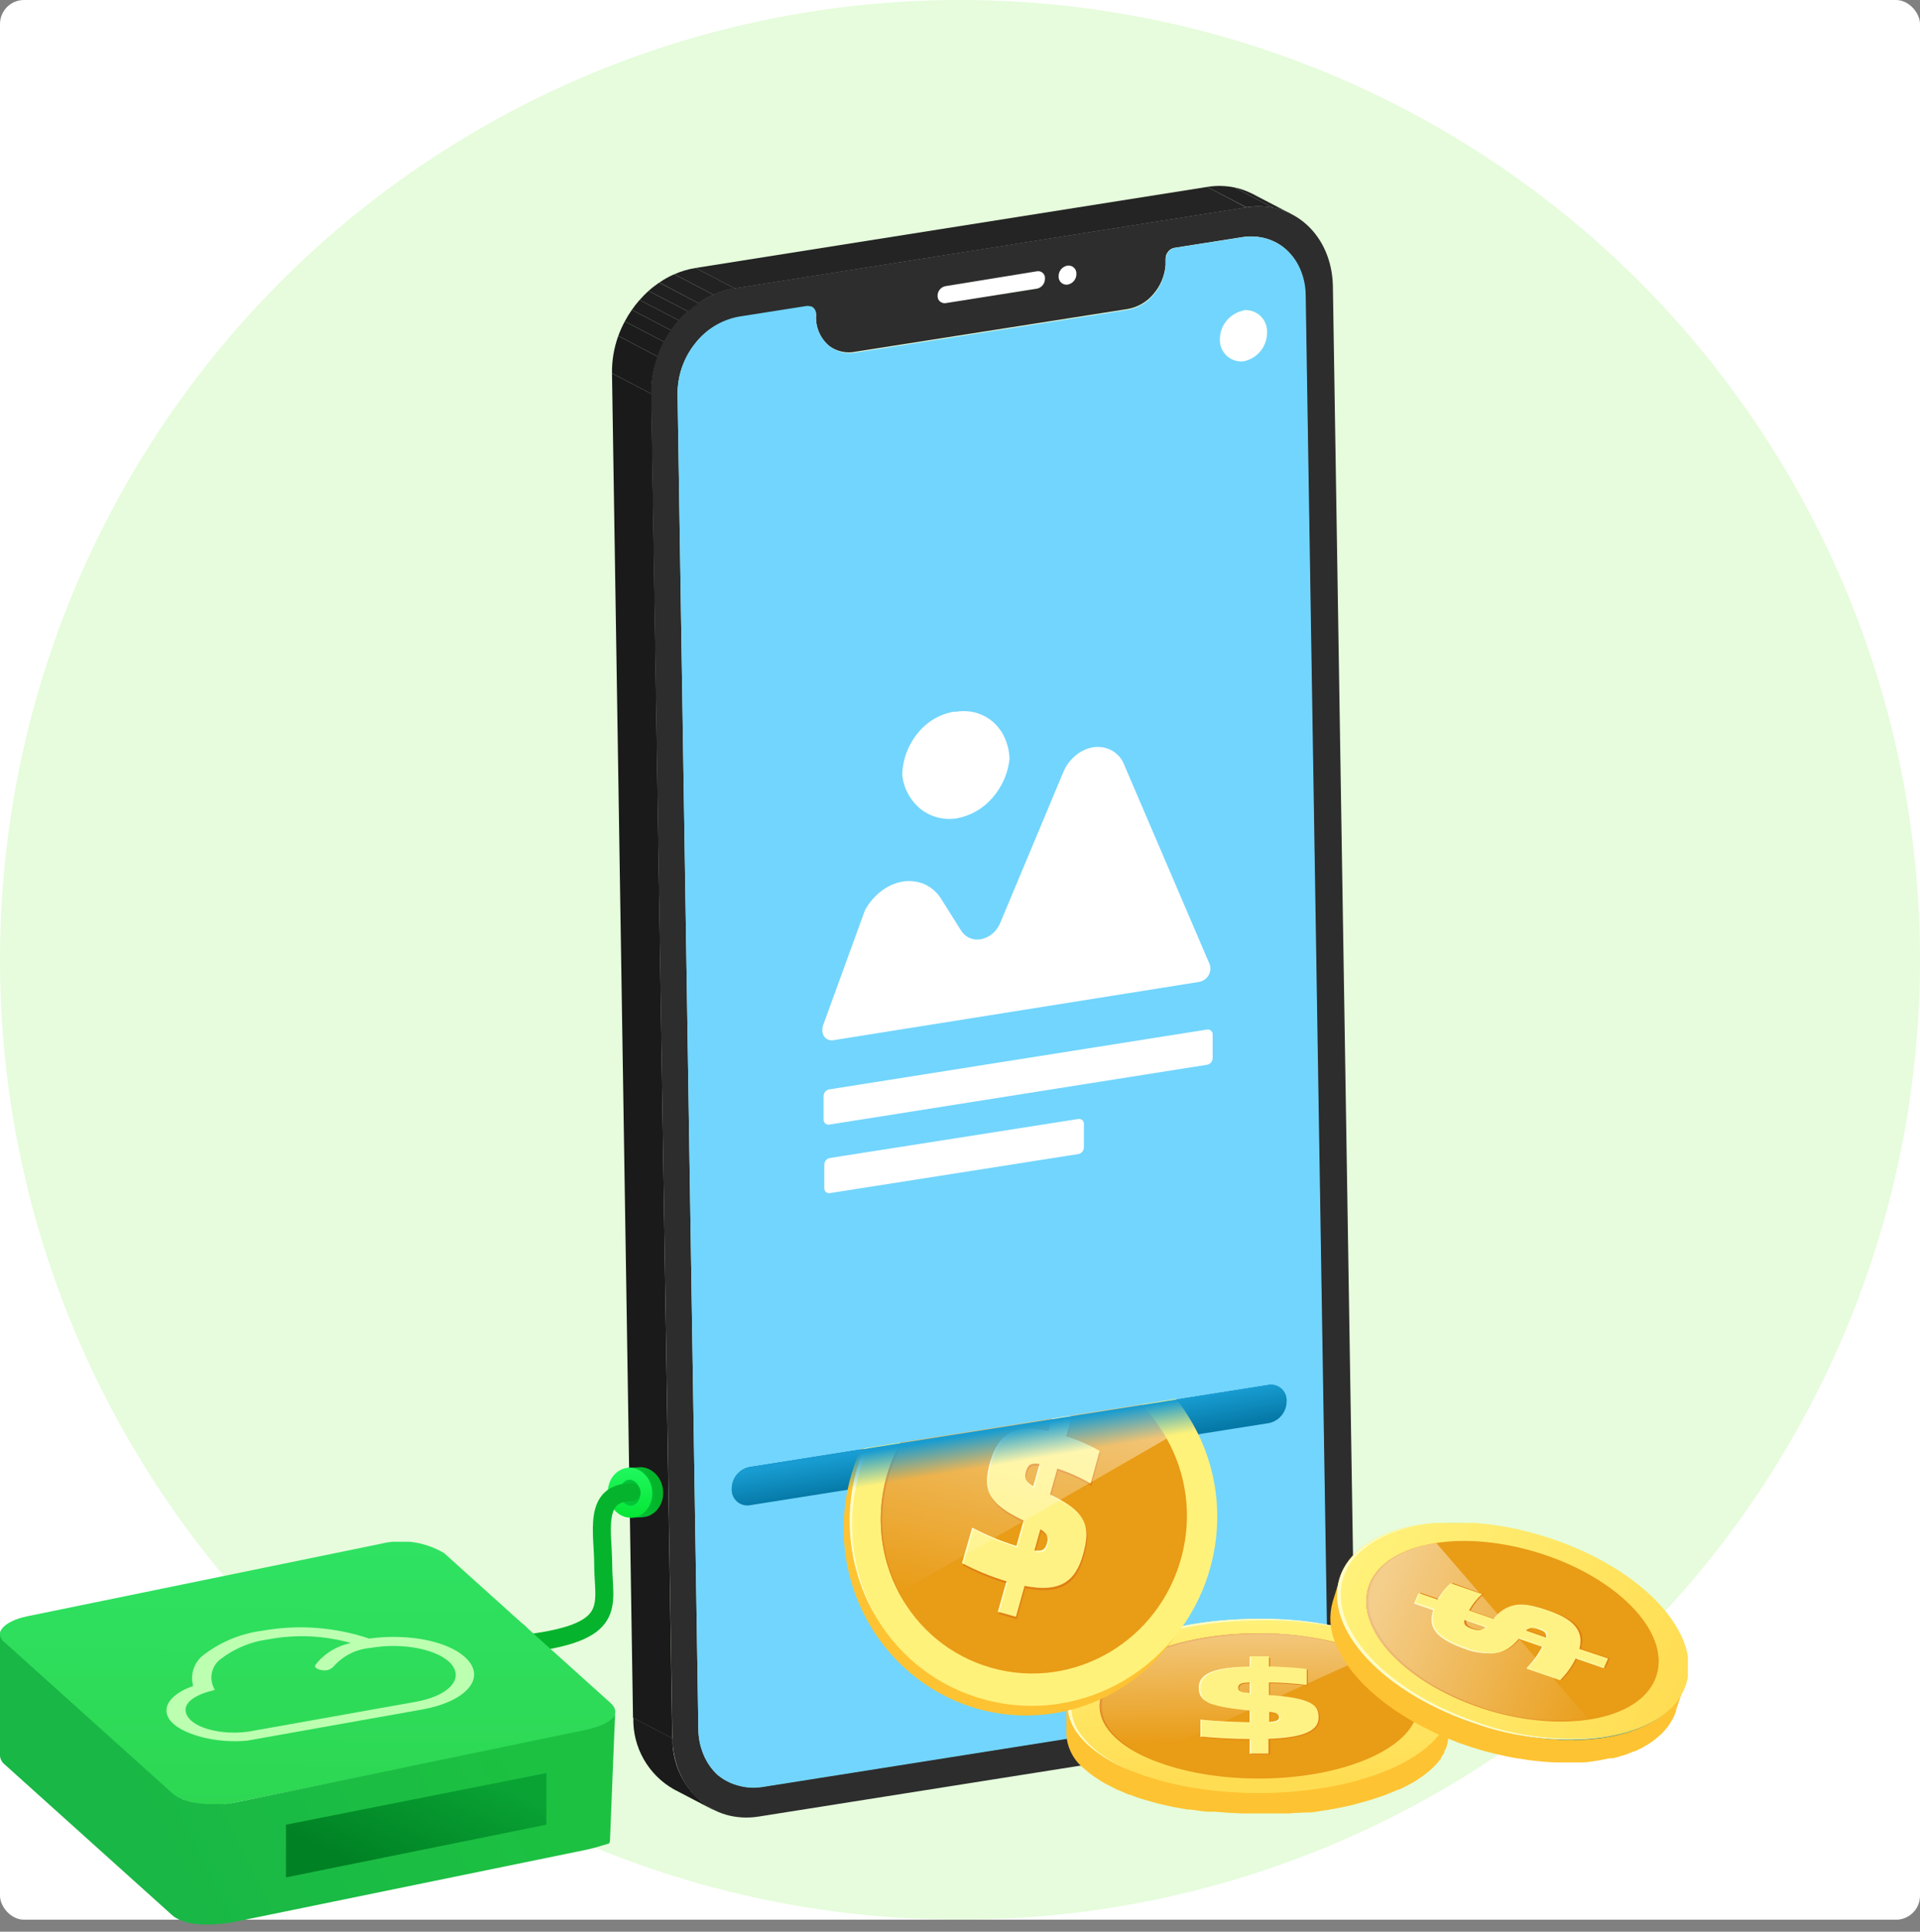 <svg width="160" height="161" viewBox="0 0 160 161" fill="none" xmlns="http://www.w3.org/2000/svg">
<rect x="0" y="0" width="160" height="161" fill="#808080" stroke="none"/>
<rect width="160" height="160" rx="2" fill="white"/>
<circle cx="80" cy="80" r="80" fill="#E6FCDC"/>
<g clip-path="url(#clip0)">
<path d="M59.416 150.834L56.145 149.127C55.098 148.533 54.231 147.665 53.638 146.616C53.045 145.568 52.747 144.378 52.777 143.173L56.047 144.88C56.02 146.087 56.322 147.278 56.92 148.327C57.517 149.376 58.389 150.242 59.442 150.834" fill="#1B1B1B"/>
<path d="M103.582 25.888C103.837 25.856 104.096 25.879 104.341 25.957C104.586 26.035 104.812 26.164 105.002 26.338C105.192 26.511 105.342 26.723 105.442 26.96C105.542 27.197 105.59 27.453 105.581 27.71C105.593 28.278 105.406 28.832 105.052 29.277C104.699 29.722 104.2 30.029 103.644 30.145C103.393 30.176 103.137 30.154 102.895 30.079C102.654 30.004 102.43 29.878 102.241 29.71C102.052 29.541 101.9 29.335 101.798 29.103C101.695 28.872 101.643 28.621 101.645 28.367C101.627 27.793 101.812 27.231 102.165 26.778C102.519 26.325 103.02 26.01 103.582 25.888Z" fill="white"/>
<path fill-rule="evenodd" clip-rule="evenodd" d="M89.236 22.159C89.142 22.13 89.043 22.123 88.946 22.138C88.739 22.175 88.552 22.286 88.418 22.448C88.285 22.611 88.213 22.816 88.217 23.026C88.21 23.125 88.226 23.223 88.263 23.314C88.299 23.405 88.356 23.487 88.428 23.554C88.501 23.62 88.587 23.67 88.681 23.698C88.776 23.727 88.875 23.734 88.972 23.72C89.179 23.682 89.366 23.572 89.5 23.409C89.633 23.246 89.704 23.041 89.701 22.831C89.707 22.733 89.692 22.634 89.655 22.543C89.618 22.452 89.562 22.37 89.489 22.303C89.417 22.237 89.33 22.187 89.236 22.159ZM86.668 22.622C86.585 22.599 86.498 22.594 86.413 22.609L78.77 23.862C78.586 23.902 78.422 24.004 78.305 24.151C78.188 24.299 78.127 24.483 78.131 24.671C78.127 24.757 78.143 24.842 78.176 24.921C78.209 25 78.259 25.071 78.323 25.129C78.386 25.186 78.462 25.229 78.544 25.255C78.626 25.28 78.712 25.287 78.797 25.275L86.431 24.022C86.616 23.98 86.781 23.876 86.898 23.727C87.016 23.579 87.08 23.394 87.079 23.205C87.085 23.119 87.071 23.033 87.038 22.953C87.005 22.874 86.955 22.803 86.891 22.745C86.827 22.688 86.75 22.646 86.668 22.622Z" fill="white"/>
<path d="M103.866 17.277C107.776 16.664 110.975 19.588 111.073 23.818L112.85 135.868C112.913 140.107 109.793 144.035 105.883 144.648L63.228 151.402C59.318 152.024 56.119 149.1 56.03 144.87L54.252 32.811C54.19 28.581 57.3 24.653 61.211 24.031L103.866 17.277ZM110.54 135.833L108.763 24.591C108.758 23.87 108.613 23.158 108.336 22.494C108.089 21.864 107.707 21.297 107.216 20.832C106.729 20.387 106.145 20.061 105.51 19.881C104.86 19.696 104.177 19.656 103.511 19.765L97.859 20.654C97.758 20.673 97.662 20.709 97.574 20.761C97.48 20.818 97.399 20.893 97.334 20.983C97.264 21.07 97.21 21.169 97.174 21.276C97.142 21.383 97.127 21.494 97.13 21.605V22.076C97.061 22.975 96.706 23.828 96.117 24.511C95.574 25.163 94.819 25.603 93.984 25.755L71.323 29.309C70.939 29.392 70.541 29.392 70.157 29.309C69.772 29.226 69.41 29.063 69.093 28.83C68.779 28.564 68.522 28.239 68.336 27.873C68.149 27.506 68.038 27.107 68.009 26.697C68 26.546 68 26.395 68.009 26.244C68.011 26.135 67.993 26.026 67.956 25.924C67.918 25.834 67.864 25.753 67.796 25.684C67.722 25.616 67.634 25.567 67.538 25.541L61.602 26.43C60.148 26.68 58.839 27.462 57.931 28.625C56.969 29.827 56.451 31.324 56.465 32.864L58.198 144.097C58.2 144.82 58.345 145.536 58.625 146.203C58.882 146.849 59.276 147.431 59.78 147.91C60.278 148.33 60.864 148.633 61.495 148.798C62.148 148.983 62.834 149.023 63.503 148.914L105.421 142.275C106.125 142.162 106.799 141.908 107.403 141.529C108.044 141.138 108.609 140.635 109.074 140.045C109.559 139.443 109.935 138.76 110.184 138.028C110.433 137.314 110.554 136.562 110.54 135.806V135.833ZM78.77 23.853C78.586 23.892 78.422 23.995 78.305 24.142C78.188 24.29 78.126 24.474 78.131 24.662C78.127 24.747 78.143 24.833 78.176 24.912C78.209 24.991 78.259 25.062 78.323 25.12C78.386 25.177 78.462 25.22 78.544 25.245C78.626 25.271 78.712 25.278 78.797 25.266L86.431 24.058C86.615 24.015 86.781 23.911 86.898 23.762C87.016 23.614 87.08 23.43 87.079 23.24C87.091 23.151 87.081 23.061 87.051 22.977C87.021 22.893 86.971 22.817 86.906 22.755C86.841 22.694 86.763 22.649 86.677 22.623C86.591 22.598 86.501 22.593 86.413 22.609L78.77 23.853ZM88.945 22.138C88.739 22.176 88.552 22.286 88.418 22.449C88.285 22.611 88.213 22.816 88.217 23.027C88.21 23.125 88.226 23.223 88.263 23.314C88.299 23.406 88.356 23.488 88.428 23.554C88.501 23.621 88.587 23.67 88.681 23.699C88.776 23.727 88.875 23.735 88.972 23.72C89.179 23.682 89.366 23.572 89.499 23.409C89.633 23.246 89.704 23.042 89.701 22.831C89.707 22.733 89.692 22.635 89.655 22.543C89.618 22.452 89.562 22.37 89.489 22.304C89.417 22.237 89.33 22.188 89.236 22.159C89.142 22.13 89.043 22.123 88.945 22.138Z" fill="#2D2D2D"/>
<path d="M108.381 22.494C108.658 23.159 108.803 23.871 108.807 24.591L110.584 135.833C110.598 136.589 110.478 137.341 110.229 138.055C109.98 138.787 109.604 139.47 109.118 140.072C108.654 140.662 108.088 141.165 107.447 141.556C106.843 141.935 106.17 142.189 105.466 142.303L63.548 148.941C62.878 149.05 62.192 149.011 61.539 148.826C60.891 148.659 60.289 148.346 59.78 147.91C59.282 147.444 58.888 146.878 58.625 146.248C58.345 145.581 58.2 144.866 58.198 144.142L56.465 32.856C56.452 31.319 56.97 29.825 57.931 28.626C58.829 27.448 60.135 26.649 61.593 26.386L67.236 25.498C67.627 25.498 67.707 25.587 67.787 25.658C67.855 25.727 67.909 25.808 67.947 25.898C67.984 26 68.002 26.108 68 26.218C67.991 26.369 67.991 26.52 68 26.671C68.027 27.086 68.138 27.491 68.326 27.862C68.514 28.233 68.775 28.563 69.093 28.83C69.396 29.072 69.746 29.247 70.122 29.343C70.497 29.44 70.888 29.456 71.27 29.39L93.931 25.835C94.789 25.693 95.567 25.249 96.126 24.582C96.729 23.88 97.085 23 97.139 22.076V21.614C97.145 21.502 97.169 21.39 97.21 21.285C97.246 21.179 97.3 21.08 97.37 20.992C97.434 20.903 97.516 20.827 97.61 20.77C97.698 20.718 97.794 20.682 97.894 20.663L103.546 19.775C104.213 19.666 104.896 19.705 105.546 19.89C106.167 20.073 106.738 20.395 107.216 20.832C107.723 21.293 108.121 21.86 108.381 22.494ZM103.582 25.889C103.028 26.012 102.534 26.322 102.182 26.767C101.831 27.212 101.644 27.765 101.653 28.332C101.651 28.586 101.704 28.837 101.806 29.068C101.909 29.3 102.061 29.506 102.25 29.675C102.439 29.843 102.662 29.969 102.904 30.044C103.146 30.119 103.402 30.142 103.653 30.11C104.209 29.994 104.707 29.687 105.061 29.242C105.415 28.797 105.602 28.243 105.59 27.675C105.599 27.418 105.551 27.162 105.451 26.925C105.351 26.688 105.201 26.476 105.011 26.303C104.821 26.129 104.595 26 104.35 25.922C104.105 25.844 103.846 25.821 103.591 25.853" fill="#72D5FD"/>
<path d="M105.723 115.424C105.914 115.395 106.109 115.408 106.293 115.464C106.478 115.519 106.648 115.615 106.791 115.745C106.934 115.874 107.046 116.034 107.12 116.212C107.193 116.39 107.226 116.582 107.216 116.775C107.222 117.2 107.081 117.614 106.817 117.948C106.554 118.281 106.183 118.514 105.768 118.606L62.472 125.457C62.281 125.487 62.085 125.473 61.9 125.417C61.715 125.361 61.544 125.265 61.401 125.134C61.258 125.004 61.146 124.843 61.073 124.664C61 124.484 60.968 124.291 60.979 124.098C60.975 123.674 61.117 123.262 61.381 122.93C61.645 122.598 62.014 122.367 62.428 122.276L105.723 115.424Z" fill="#0579A7"/>
<path d="M103.866 17.277L100.596 15.58C101.351 15.456 102.122 15.471 102.871 15.624L106.141 17.331C105.392 17.174 104.621 17.156 103.866 17.277Z" fill="#222222"/>
<path d="M106.141 17.331L102.871 15.625C103.294 15.711 103.705 15.845 104.097 16.025L107.368 17.731C106.975 17.551 106.564 17.417 106.141 17.331Z" fill="#212121"/>
<path d="M107.368 17.73L104.097 16.024L104.408 16.166L107.679 17.873L107.368 17.73Z" fill="#202020"/>
<path d="M61.228 24.04L57.958 22.334L100.596 15.58L103.866 17.287L61.228 24.04Z" fill="#242424"/>
<path d="M56.021 144.879L52.751 143.173L51 31.113L54.27 32.819L56.021 144.879Z" fill="#1A1A1A"/>
<path d="M54.27 32.82L51 31.114C50.984 30.051 51.162 28.994 51.524 27.995L54.803 29.719C54.438 30.718 54.258 31.774 54.27 32.838" fill="#1B1B1B"/>
<path d="M54.803 29.718L51.524 27.994C51.676 27.579 51.857 27.175 52.066 26.786L55.337 28.492C55.126 28.885 54.947 29.296 54.803 29.718Z" fill="#1C1C1C"/>
<path d="M55.337 28.492L52.066 26.786C52.241 26.453 52.437 26.133 52.653 25.826L55.923 27.532C55.707 27.839 55.511 28.16 55.337 28.492Z" fill="#1D1D1D"/>
<path d="M55.923 27.532L52.653 25.826C52.852 25.537 53.069 25.261 53.302 24.999L56.572 26.705C56.339 26.967 56.122 27.243 55.923 27.532Z" fill="#1E1E1E"/>
<path d="M56.572 26.706L53.302 25C53.535 24.733 53.784 24.48 54.048 24.244L57.318 25.951C57.054 26.187 56.805 26.439 56.572 26.706Z" fill="#1F1F1F"/>
<path d="M57.318 25.95L54.048 24.244C54.328 23.993 54.625 23.762 54.937 23.551L58.216 25.275C57.904 25.486 57.607 25.717 57.327 25.968" fill="#202020"/>
<path d="M58.216 25.275L54.946 23.551C55.335 23.277 55.752 23.045 56.19 22.858L59.46 24.564C59.023 24.753 58.606 24.985 58.216 25.257" fill="#212121"/>
<path d="M59.46 24.564L56.19 22.858C56.757 22.608 57.355 22.431 57.967 22.334L61.237 24.04C60.625 24.138 60.028 24.314 59.46 24.564Z" fill="#222222"/>
<path fill-rule="evenodd" clip-rule="evenodd" d="M75.188 64.626C75.316 65.727 75.868 66.734 76.727 67.435C77.145 67.764 77.628 68.002 78.144 68.135C78.659 68.268 79.197 68.293 79.723 68.209C80.875 67.998 81.92 67.401 82.686 66.515C83.493 65.605 83.996 64.467 84.127 63.258C84.111 62.652 83.975 62.054 83.728 61.5C83.495 60.978 83.15 60.514 82.719 60.14C82.29 59.781 81.787 59.522 81.245 59.383C80.736 59.259 80.208 59.237 79.69 59.318H79.552H79.478C78.292 59.528 77.223 60.165 76.474 61.109C75.661 62.103 75.208 63.342 75.188 64.626ZM100.768 85.82C100.71 85.803 100.65 85.799 100.591 85.809L69.082 90.8C68.954 90.828 68.84 90.899 68.758 91.002C68.677 91.104 68.633 91.231 68.634 91.362V93.308C68.631 93.368 68.641 93.428 68.664 93.483C68.687 93.539 68.722 93.589 68.766 93.629C68.81 93.669 68.863 93.7 68.921 93.717C68.978 93.735 69.038 93.74 69.098 93.731L100.607 88.74C100.737 88.713 100.853 88.642 100.935 88.537C101.017 88.433 101.059 88.303 101.055 88.17V86.225C101.058 86.165 101.048 86.105 101.025 86.05C101.002 85.995 100.967 85.945 100.922 85.906C100.878 85.866 100.825 85.836 100.768 85.82ZM89.868 93.261C89.926 93.252 89.986 93.257 90.042 93.274C90.099 93.291 90.151 93.321 90.194 93.361C90.238 93.4 90.272 93.449 90.294 93.504C90.317 93.558 90.327 93.617 90.324 93.676V95.622C90.325 95.753 90.281 95.88 90.2 95.982C90.118 96.085 90.004 96.156 89.876 96.184L69.155 99.441C69.096 99.451 69.036 99.447 68.978 99.43C68.921 99.414 68.868 99.384 68.823 99.344C68.779 99.305 68.744 99.255 68.721 99.2C68.698 99.145 68.688 99.085 68.691 99.025V97.071C68.692 96.942 68.736 96.817 68.818 96.716C68.899 96.615 69.012 96.545 69.139 96.518L89.868 93.261ZM68.528 85.901C68.536 86.059 68.581 86.212 68.658 86.349C68.74 86.476 68.855 86.577 68.992 86.642C69.129 86.705 69.282 86.725 69.431 86.699L100.077 81.814H99.996C100.148 81.786 100.29 81.722 100.411 81.627C100.542 81.529 100.65 81.404 100.729 81.26C100.802 81.115 100.849 80.958 100.867 80.796C100.877 80.641 100.852 80.485 100.794 80.341L93.58 63.503C93.348 63.065 92.983 62.712 92.538 62.493C92.088 62.276 91.582 62.202 91.089 62.282C90.561 62.374 90.066 62.605 89.656 62.949C89.215 63.307 88.866 63.765 88.638 64.285L83.338 76.954C83.194 77.29 82.974 77.588 82.695 77.825C82.412 78.062 82.072 78.222 81.709 78.289C81.413 78.335 81.109 78.301 80.83 78.191C80.538 78.067 80.289 77.86 80.114 77.597L78.379 74.837C78.043 74.328 77.569 73.927 77.011 73.68C76.44 73.445 75.814 73.375 75.204 73.477C74.549 73.598 73.934 73.877 73.413 74.291C72.86 74.716 72.405 75.255 72.078 75.871L68.609 85.405C68.546 85.562 68.519 85.732 68.528 85.901Z" fill="white"/>
</g>
<g clip-path="url(#clip1)">
<path d="M120.862 144.452V142.1C120.867 142.165 120.867 142.23 120.862 142.295C120.871 142.405 120.871 142.516 120.862 142.626C120.85 142.698 120.833 142.769 120.811 142.839C120.791 142.93 120.766 143.021 120.735 143.11C120.709 143.186 120.678 143.26 120.642 143.331C120.642 143.416 120.574 143.509 120.531 143.594L120.404 143.806C120.353 143.891 120.302 143.976 120.243 144.061C120.183 144.146 120.141 144.205 120.081 144.273L119.878 144.528L119.691 144.732L119.411 145.004L119.198 145.182C119.077 145.293 118.949 145.398 118.816 145.496L118.604 145.649C118.366 145.819 118.129 145.98 117.857 146.141H117.797C117.475 146.337 117.127 146.515 116.753 146.693L116.549 146.787C116.244 146.931 115.93 147.067 115.59 147.194H115.463C115.157 147.313 114.851 147.423 114.529 147.525L114.181 147.636L113.332 147.873L112.975 147.967C112.567 148.069 112.126 148.17 111.727 148.255C111.031 148.4 110.317 148.51 109.596 148.603C109.409 148.603 109.222 148.663 109.035 148.68C108.701 148.719 108.37 148.753 108.042 148.782L107.337 148.841L106.684 148.884H105.835H103.805L102.447 148.935L101.122 148.824L100.715 148.782L99.755 148.654L99.34 148.595C98.991 148.544 98.652 148.485 98.312 148.417L98.032 148.374L96.758 148.086L96.232 147.941C95.986 147.873 95.731 147.814 95.493 147.737C95.026 147.593 94.585 147.44 94.16 147.279L93.541 147.024L93.023 146.812L92.428 146.515C92.293 146.438 92.157 146.379 92.029 146.303C91.831 146.199 91.639 146.086 91.452 145.963C91.35 145.904 91.248 145.844 91.155 145.776C90.888 145.59 90.803 145.33 90.561 145.115C90.116 144.767 89.975 144.34 89.712 143.841C89.448 143.342 88.898 142.841 88.862 142.278V144.579C88.9 145.14 89.056 145.687 89.321 146.184C89.586 146.68 89.954 147.114 90.399 147.457C90.638 147.674 90.891 147.875 91.155 148.06L91.452 148.255C91.639 148.374 91.826 148.502 92.038 148.62L92.437 148.824L93.023 149.13L93.498 149.325L94.041 149.563H94.109C94.534 149.733 94.959 149.885 95.442 150.021L96.147 150.217L96.674 150.361L97.854 150.624H97.913L98.176 150.675L98.983 150.819H99.221L99.637 150.879L100.104 150.947L100.596 150.998H100.995H101.224L102.328 151.083L103.491 151.142H105.121H105.656H106.004H106.539H107.193H107.448L107.889 151.1L108.993 151.057H109.307L109.562 151.015C110.275 150.913 110.988 150.802 111.684 150.658C112.12 150.573 112.536 150.48 112.932 150.378L113.289 150.276L114.138 150.038L114.486 149.928C114.809 149.826 115.123 149.716 115.429 149.605L115.547 149.554C115.887 149.427 116.201 149.291 116.515 149.155H116.6L116.719 149.096C117.084 148.918 117.441 148.739 117.763 148.552C118.024 148.394 118.27 148.233 118.502 148.069L118.579 148.018L118.714 147.907L119.105 147.602C119.141 147.573 119.175 147.541 119.207 147.508C119.245 147.482 119.279 147.45 119.309 147.415C119.411 147.321 119.504 147.236 119.589 147.143C119.674 147.05 119.674 147.067 119.708 147.024L119.776 146.939L119.988 146.685L120.098 146.549C120.101 146.523 120.101 146.498 120.098 146.472C120.157 146.394 120.211 146.311 120.26 146.226L120.361 146.073V146.005C120.361 145.92 120.446 145.836 120.48 145.751L120.557 145.581C120.553 145.564 120.553 145.547 120.557 145.53L120.633 145.25C120.633 145.199 120.633 145.139 120.676 145.088C120.67 145.075 120.67 145.06 120.676 145.046C120.676 144.936 120.676 144.825 120.676 144.715C120.676 144.604 120.862 144.503 120.862 144.452Z" fill="#FEC332"/>
<path d="M119.326 139.221C123.087 142.617 119.665 146.684 111.684 148.323C103.704 149.961 94.152 148.509 90.391 145.156C86.63 141.802 90.051 137.693 98.032 136.054C106.013 134.415 115.565 135.833 119.326 139.221Z" fill="#FEC332"/>
<path d="M104.892 149.443C113.679 149.443 120.803 146.193 120.803 142.184C120.803 138.175 113.679 134.925 104.892 134.925C96.105 134.925 88.981 138.175 88.981 142.184C88.981 146.193 96.105 149.443 104.892 149.443Z" fill="url(#paint0_linear)"/>
<path d="M89.278 142.294C89.278 138.32 96.402 135.035 105.189 135.043C108.772 134.997 112.333 135.613 115.692 136.86C112.254 135.521 108.589 134.864 104.9 134.924C96.113 134.924 88.981 138.159 88.981 142.175C88.981 144.348 91.07 146.293 94.381 147.66C91.24 146.301 89.27 144.399 89.278 142.294Z" fill="#FFFCC8"/>
<path d="M104.892 148.236C112.217 148.236 118.154 145.526 118.154 142.182C118.154 138.839 112.217 136.129 104.892 136.129C97.568 136.129 91.63 138.839 91.63 142.182C91.63 145.526 97.568 148.236 104.892 148.236Z" fill="#E99C16"/>
<path d="M91.817 142.245C91.817 138.9 97.76 136.2 105.079 136.208C107.895 136.174 110.695 136.625 113.357 137.541C110.633 136.572 107.758 136.097 104.867 136.14C97.574 136.132 91.63 138.832 91.63 142.177C91.63 144.087 93.575 145.794 96.606 146.906C93.677 145.794 91.817 144.121 91.817 142.245Z" fill="#DF7F13"/>
<path opacity="0.5" d="M104.892 136.138C97.574 136.129 91.63 138.829 91.63 142.175C91.63 143.873 93.116 145.358 95.511 146.42L114.266 137.912C111.298 136.678 108.106 136.074 104.892 136.138Z" fill="url(#paint1_linear)"/>
<path d="M105.843 144.993V146.216H104.221V145.01C102.71 145.01 100.995 144.908 100.121 144.798V143.414C100.97 143.507 102.736 143.617 104.221 143.634V142.565C100.825 142.301 100.044 141.818 100.044 140.697C100.044 139.381 101.666 138.999 104.23 138.939V138.158H105.843V138.965C107.083 138.965 108.339 139.084 108.993 139.169V140.502C108.458 140.425 107.1 140.315 105.835 140.289V141.342C109.409 141.622 109.978 142.191 109.978 143.21C109.978 144.229 108.883 144.891 105.843 144.993ZM104.221 141.206V140.298C103.432 140.298 103.262 140.459 103.262 140.722C103.262 140.985 103.44 141.104 104.221 141.206ZM106.692 143.184C106.692 142.964 106.556 142.845 105.843 142.743V143.592C106.556 143.55 106.692 143.414 106.692 143.184Z" fill="#DF7F13"/>
<path d="M105.707 144.927V146.15H104.145V144.944C102.642 144.944 100.919 144.834 100.044 144.732V143.323C100.893 143.416 102.659 143.518 104.145 143.543V142.567C100.672 142.253 99.9 141.777 99.9 140.648C99.9 139.332 101.598 138.95 104.145 138.899V138.05H105.75V138.899C106.802 138.913 107.854 138.981 108.9 139.103V140.436C107.854 140.31 106.803 140.239 105.75 140.224V141.276C109.316 141.548 109.884 142.083 109.884 143.144C109.884 144.206 108.764 144.825 105.707 144.927ZM104.145 141.132V140.232C103.364 140.232 103.186 140.393 103.186 140.657C103.186 140.92 103.296 141.039 104.145 141.132ZM106.624 143.119C106.624 142.898 106.488 142.779 105.775 142.669V143.518C106.437 143.484 106.59 143.356 106.59 143.119H106.624Z" fill="#FFF285"/>
<path d="M105.843 141.282C106.863 141.322 107.874 141.482 108.857 141.757C107.877 141.469 106.864 141.31 105.843 141.282Z" fill="#FFFCC8"/>
<path d="M106.59 143.118C106.59 143.347 106.446 143.466 105.826 143.517V143.568C106.556 143.568 106.675 143.398 106.675 143.16C106.675 142.922 106.607 142.905 106.327 142.821C106.539 142.897 106.59 142.99 106.59 143.118Z" fill="#FFFCC8"/>
<path d="M104.23 140.273H104.145V141.122C103.941 141.101 103.74 141.064 103.542 141.012C103.771 141.096 104.011 141.148 104.255 141.164L104.23 140.273Z" fill="#FFFCC8"/>
<path d="M101.054 142.039C100.753 141.971 100.486 141.798 100.3 141.551C100.115 141.303 100.024 140.998 100.044 140.689C100.044 139.373 101.666 138.991 104.23 138.94V138.091H105.716H104.145V138.94C101.598 138.949 99.9 139.331 99.9 140.647C99.9 141.301 100.18 141.717 101.054 142.039Z" fill="#FFFCC8"/>
<path d="M104.221 144.984H104.145V146.147H104.264L104.221 144.984Z" fill="#FFFCC8"/>
<path d="M100.121 143.364C100.97 143.457 102.736 143.559 104.221 143.585V142.566H104.145V143.559C102.659 143.559 100.868 143.432 100.044 143.339V144.748H100.163L100.121 143.364Z" fill="#FFFCC8"/>
<path d="M105.843 138.939C107.015 138.939 108.195 139.041 108.874 139.126C108.246 139.041 107.04 138.956 105.843 138.922V138.939Z" fill="#FFFCC8"/>
</g>
<g clip-path="url(#clip2)">
<path d="M140.392 140.405C140.392 140.533 140.296 140.661 140.248 140.78C140.226 140.855 140.196 140.927 140.16 140.996C140.104 141.115 140.04 141.227 139.977 141.347L139.881 141.514C139.776 141.682 139.658 141.842 139.53 141.993L139.434 142.089C139.33 142.209 139.234 142.321 139.123 142.432L138.939 142.592L138.644 142.855C138.573 142.913 138.498 142.966 138.42 143.015C138.321 143.096 138.217 143.17 138.109 143.238L137.798 143.43C137.702 143.494 137.598 143.55 137.495 143.605L137.143 143.781L136.824 143.933C136.545 144.056 136.26 144.165 135.97 144.26H135.93C135.643 144.356 135.34 144.443 135.028 144.515L134.757 144.579C134.462 144.643 134.167 144.707 133.863 144.755L133.576 144.803C133.185 144.858 132.778 144.898 132.379 144.93H132.147C131.796 144.93 131.437 144.93 131.07 144.97H130.711C130.264 144.97 129.809 144.97 129.338 144.914C128.867 144.858 128.42 144.827 127.965 144.771L127.518 144.699C127.215 144.656 126.912 144.608 126.609 144.555L126.026 144.483L125.228 144.308L124.621 144.156L123.975 143.973C123.352 143.789 122.738 143.589 122.147 143.374L121.98 143.302C121.477 143.111 120.982 142.911 120.503 142.688L120.04 142.48C119.633 142.281 119.242 142.073 118.835 141.866L118.492 141.682C117.981 141.395 117.487 141.091 117.016 140.772C116.8 140.629 116.593 140.485 116.393 140.333L116.066 140.102C115.755 139.87 115.459 139.631 115.18 139.392C114.901 139.144 114.645 138.897 114.382 138.649L114.222 138.49C113.983 138.242 113.752 137.995 113.544 137.74L113.44 137.62C113.249 137.38 113.073 137.149 112.906 136.91C112.874 136.866 112.844 136.821 112.818 136.774C112.644 136.516 112.485 136.25 112.339 135.976L112.251 135.8C112.115 135.529 111.988 135.249 111.884 135.002C111.537 134.162 111.4 133.25 111.485 132.344C111.516 132.074 111.572 131.807 111.653 131.546H111.661L111.062 133.478C110.744 134.592 110.808 135.781 111.246 136.854C111.349 137.133 111.477 137.404 111.613 137.652L111.708 137.827C111.848 138.103 112.006 138.37 112.179 138.625C112.179 138.673 112.243 138.713 112.267 138.761C112.435 139 112.61 139.232 112.802 139.471L112.906 139.591C113.113 139.846 113.344 140.094 113.584 140.341L113.744 140.501C113.999 140.748 114.254 140.996 114.542 141.235L114.59 141.275C114.869 141.514 115.164 141.754 115.467 141.985L115.795 142.217C115.962 142.336 116.122 142.464 116.297 142.584L116.417 142.656C116.888 142.967 117.383 143.278 117.894 143.566L117.981 143.613L118.237 143.749C118.628 143.957 119.035 144.164 119.442 144.356L119.689 144.483L119.905 144.571C120.392 144.787 120.878 144.994 121.381 145.186L121.517 145.242C122.115 145.457 122.722 145.657 123.344 145.84L123.56 145.904C123.702 145.949 123.845 145.986 123.991 146.016L124.597 146.175L125.396 146.351L126.002 146.479L126.226 146.518L126.912 146.622L127.359 146.694C127.814 146.75 128.277 146.798 128.732 146.838C129.186 146.878 129.657 146.886 130.104 146.894H130.463C130.831 146.894 131.19 146.894 131.541 146.894H131.772C132.187 146.894 132.57 146.822 132.969 146.766L133.257 146.718L134.151 146.542H134.326H134.43C134.733 146.463 135.036 146.383 135.324 146.287C135.614 146.192 135.899 146.083 136.178 145.96H136.258L136.497 145.84L136.848 145.665C136.952 145.609 137.056 145.553 137.151 145.489L137.471 145.297L137.55 145.242C137.63 145.194 137.702 145.13 137.782 145.074L137.997 144.914L138.293 144.651L138.476 144.491C138.476 144.491 138.668 144.284 138.756 144.188L138.859 144.068C138.979 143.917 139.091 143.765 139.194 143.605L139.29 143.43C139.354 143.318 139.426 143.206 139.482 143.087C139.538 142.967 139.538 142.935 139.57 142.863C139.601 142.791 139.649 142.672 139.681 142.576V142.496L140.392 140.405Z" fill="#FEC332"/>
<path d="M140.208 137.029C142.036 141.985 137.167 145.529 129.338 144.954C121.509 144.379 113.664 139.894 111.836 134.946C110.009 129.998 114.853 126.446 122.714 127.021C130.575 127.596 138.38 132.081 140.208 137.029Z" fill="#057EAE"/>
<path d="M140.534 140.29C141.858 135.906 136.459 130.397 128.474 127.985C120.489 125.573 112.943 127.171 111.619 131.555C110.295 135.939 115.694 141.448 123.679 143.86C131.663 146.272 139.21 144.673 140.534 140.29Z" fill="url(#paint2_linear)"/>
<path d="M122.913 143.485C115.068 140.764 110.248 135.169 112.139 130.987C113.001 129.064 115.132 127.795 117.941 127.204C114.988 127.723 112.738 129.056 111.836 131.043C109.945 135.233 114.765 140.827 122.618 143.541C126.396 144.936 130.473 145.321 134.446 144.658C130.564 145.238 126.599 144.834 122.913 143.485Z" fill="#FFFCC8"/>
<path d="M138.06 139.596C139.161 135.955 134.674 131.376 128.038 129.369C121.401 127.361 115.129 128.685 114.027 132.326C112.926 135.967 117.413 140.546 124.049 142.553C130.686 144.561 136.958 143.237 138.06 139.596Z" fill="#E99C16"/>
<path d="M123.36 142.24C116.816 139.973 112.802 135.313 114.374 131.817C115.052 130.325 116.649 129.319 118.755 128.776C116.561 129.319 114.901 130.333 114.206 131.865C112.61 135.353 116.649 140.013 123.185 142.24C126.482 143.457 130.051 143.733 133.496 143.038C130.107 143.69 126.605 143.414 123.36 142.24Z" fill="#DF7F13"/>
<path opacity="0.5" d="M114.206 131.865C112.61 135.353 116.649 140.013 123.185 142.24C126.131 143.328 129.293 143.7 132.411 143.325L119.689 128.601C117.032 129 114.997 130.117 114.206 131.865Z" fill="url(#paint3_linear)"/>
<path d="M131.74 137.42L134.135 138.218L133.791 139.016L131.437 138.218C131.107 138.888 130.67 139.5 130.144 140.029L127.375 139.056C127.904 138.524 128.345 137.913 128.684 137.244L126.688 136.558C125.443 138.01 124.342 138.042 122.139 137.284C119.57 136.39 119.17 135.361 119.601 134.092L118.045 133.549L118.388 132.751L119.985 133.301C120.26 132.789 120.622 132.327 121.054 131.937L123.632 132.871C123.192 133.255 122.825 133.714 122.546 134.227L124.605 134.946C125.906 133.429 127.072 133.517 129.147 134.235C131.341 134.993 132.195 135.895 131.74 137.42ZM123.983 135.616L122.211 135.001C122.123 135.4 122.323 135.568 122.842 135.744C123.36 135.919 123.632 135.919 123.983 135.616ZM128.388 135.776C128.22 135.687 128.03 135.65 127.841 135.67C127.652 135.69 127.473 135.765 127.327 135.887L128.995 136.47C129.067 136.095 128.859 135.935 128.42 135.776H128.388Z" fill="#DF7F13"/>
<path d="M131.613 137.428L134.007 138.226L133.656 139.024L131.309 138.226C130.98 138.898 130.54 139.51 130.008 140.038L127.247 139.088C127.774 138.553 128.218 137.943 128.564 137.276L126.569 136.582C125.316 138.042 124.214 138.074 122.02 137.316C119.442 136.422 119.043 135.393 119.474 134.124L117.878 133.573L118.229 132.775L119.825 133.326C120.103 132.812 120.468 132.351 120.902 131.961L123.504 132.863C123.069 133.251 122.702 133.71 122.419 134.22L124.486 134.938C125.779 133.421 126.944 133.509 129.027 134.227C131.11 134.946 132.028 135.903 131.613 137.428ZM123.815 135.624L122.036 135.01C121.948 135.409 122.155 135.576 122.666 135.752C123.177 135.927 123.456 135.927 123.815 135.624ZM128.221 135.784C128.053 135.695 127.862 135.658 127.673 135.678C127.484 135.698 127.305 135.774 127.159 135.895L128.835 136.478C128.907 136.103 128.7 135.943 128.221 135.784Z" fill="#FFF285"/>
<path d="M124.478 134.906H124.542C124.944 134.376 125.502 133.985 126.138 133.788C125.475 133.965 124.891 134.358 124.478 134.906Z" fill="#FFFCC8"/>
<path d="M128.221 135.784C128.668 135.936 128.875 136.087 128.843 136.414H128.939C129.011 136.039 128.803 135.888 128.332 135.72C128.103 135.64 127.855 135.634 127.622 135.704C127.825 135.681 128.031 135.708 128.221 135.784Z" fill="#FFFCC8"/>
<path d="M122.147 134.978C122.152 134.999 122.152 135.02 122.147 135.041L123.823 135.624C123.723 135.714 123.607 135.785 123.48 135.831C123.652 135.799 123.811 135.715 123.935 135.592L122.147 134.978Z" fill="#FFFCC8"/>
<path d="M124.933 137.691C123.965 137.822 122.98 137.687 122.083 137.3C119.514 136.414 119.115 135.377 119.546 134.108L117.949 133.565L118.269 132.855H118.189L117.838 133.653L119.434 134.203C119.003 135.464 119.434 136.494 121.98 137.396C122.913 137.785 123.941 137.888 124.933 137.691Z" fill="#FFFCC8"/>
<path d="M131.373 138.178V138.234L133.64 139.032V138.976L131.373 138.178Z" fill="#FFFCC8"/>
<path d="M127.319 139.032C127.846 138.502 128.288 137.894 128.628 137.228L126.633 136.502L126.593 136.55L128.524 137.22C128.178 137.887 127.734 138.497 127.207 139.032L129.969 139.982C129.987 139.985 130.006 139.985 130.024 139.982L127.319 139.032Z" fill="#FFFCC8"/>
<path d="M119.889 133.31C120.158 132.82 120.5 132.373 120.902 131.985H120.854C120.435 132.366 120.082 132.813 119.809 133.31H119.889Z" fill="#FFFCC8"/>
</g>
<path d="M85.505 142.977C93.898 142.977 100.703 135.999 100.703 127.391C100.703 118.783 93.898 111.805 85.505 111.805C77.111 111.805 70.307 118.783 70.307 127.391C70.307 135.999 77.111 142.977 85.505 142.977Z" fill="#FEC332"/>
<path d="M100.932 130.37C98.755 138.823 90.216 143.941 81.909 141.613C73.602 139.286 68.971 130.474 71.496 122.12C73.972 113.966 82.38 109.304 90.334 111.532C98.287 113.761 103.061 122.117 100.932 130.37Z" fill="url(#paint4_linear)"/>
<path d="M98.479 129.691C96.644 136.72 89.537 140.945 82.641 139.013C75.745 137.082 71.874 129.771 73.956 122.815C76 116 83.016 112.085 89.667 113.949C96.319 115.813 100.278 122.797 98.479 129.691Z" fill="#E99C16"/>
<path d="M85.448 132.361L84.729 134.941L83.227 134.519L83.943 131.979C82.663 131.599 81.423 131.095 80.241 130.474L81.087 127.522C82.265 128.144 83.498 128.653 84.771 129.045L85.367 126.923C82.34 125.489 81.936 124.307 82.6 121.995C83.381 119.311 85.081 118.949 87.46 119.483L87.921 117.84L89.387 118.251L88.928 119.894C89.892 120.2 90.822 120.605 91.704 121.102L90.954 123.83C90.075 123.318 89.144 122.902 88.176 122.589L87.57 124.747C90.712 126.228 90.941 127.475 90.337 129.693C89.694 132.049 88.358 132.939 85.448 132.361ZM86.171 124.052L86.692 122.193C85.948 122.081 85.719 122.284 85.568 122.82C85.417 123.356 85.505 123.653 86.171 124.052ZM87.322 128.792C87.45 128.339 87.395 128.05 86.765 127.639L86.27 129.417C86.968 129.516 87.182 129.3 87.322 128.792Z" fill="#DF7F13"/>
<path d="M85.382 132.175L84.661 134.755L83.161 134.333L83.875 131.792C82.594 131.412 81.354 130.905 80.173 130.28L81.021 127.33C82.198 127.952 83.43 128.462 84.703 128.853L85.299 126.732C82.274 125.3 81.868 124.128 82.531 121.809C83.312 119.125 85.015 118.763 87.392 119.296L87.855 117.654L89.318 118.065L88.86 119.708C89.825 120.015 90.755 120.423 91.635 120.924L90.885 123.649C90.007 123.134 89.076 122.715 88.108 122.4L87.504 124.566C90.643 126.044 90.872 127.294 90.268 129.512C89.625 131.865 88.29 132.753 85.382 132.175ZM86.106 123.87L86.626 122.012C85.879 121.9 85.653 122.105 85.499 122.639C85.346 123.173 85.439 123.472 86.106 123.87ZM87.254 128.608C87.381 128.156 87.327 127.867 86.699 127.455L86.202 129.233C86.9 129.332 87.113 129.116 87.254 128.608Z" fill="#FFF285"/>
<path d="M71.702 122.448C74.175 114.284 82.586 109.616 90.542 111.847C94.061 112.835 97.1 115.071 99.091 118.137C97.109 114.913 93.985 112.555 90.341 111.532C82.388 109.304 73.98 113.966 71.504 122.12C70.85 124.251 70.656 126.498 70.935 128.71C71.214 130.922 71.96 133.049 73.123 134.952C72.04 133.077 71.355 130.999 71.11 128.848C70.866 126.697 71.067 124.518 71.702 122.448Z" fill="#FFFCC8"/>
<path d="M74.086 122.995C76.127 116.177 83.146 112.249 89.797 114.123C92.545 114.894 94.947 116.58 96.605 118.903C94.944 116.488 92.489 114.732 89.667 113.941C83.016 112.077 76 115.992 73.956 122.808C73.388 124.681 73.248 126.658 73.544 128.593C73.841 130.528 74.567 132.372 75.669 133.989C74.617 132.384 73.93 130.568 73.656 128.668C73.383 126.768 73.53 124.832 74.086 122.995Z" fill="#DF7F13"/>
<path d="M87.606 124.624L87.587 124.691C88.853 125.287 89.644 125.847 90.1 126.446C89.672 125.818 88.891 125.241 87.606 124.624Z" fill="#FFFCC8"/>
<path d="M87.254 128.61C87.121 129.089 86.921 129.303 86.317 129.245L86.286 129.355C86.986 129.454 87.197 129.238 87.34 128.73C87.392 128.601 87.409 128.46 87.387 128.322C87.365 128.184 87.305 128.055 87.215 127.949C87.268 128.05 87.299 128.161 87.306 128.275C87.313 128.389 87.295 128.504 87.254 128.61Z" fill="#FFFCC8"/>
<path d="M86.713 122.142C86.671 122.142 86.638 122.142 86.598 122.142L86.106 123.896C85.923 123.797 85.756 123.667 85.614 123.514C85.762 123.725 85.96 123.897 86.19 124.014L86.713 122.142Z" fill="#FFFCC8"/>
<path d="M82.755 124.953C82.206 124.133 82.235 123.201 82.612 121.923C83.393 119.239 85.096 118.877 87.473 119.411L87.936 117.771L89.292 118.151L89.316 118.065L87.853 117.654L87.389 119.296C85.013 118.776 83.302 119.125 82.529 121.809C82.149 123.144 82.123 124.105 82.755 124.953Z" fill="#FFFCC8"/>
<path d="M83.958 131.912L83.852 131.878L83.162 134.333L83.271 134.365L83.958 131.912Z" fill="#FFFCC8"/>
<path d="M81.105 127.453C82.281 128.075 83.514 128.584 84.786 128.976L85.382 126.854L85.28 126.805L84.703 128.856C83.43 128.465 82.198 127.955 81.021 127.333L80.173 130.283L80.274 130.343L81.105 127.453Z" fill="#FFFCC8"/>
<path opacity="0.5" d="M89.667 113.941C83.016 112.077 76 115.992 73.956 122.808C72.954 126.122 73.3 129.698 74.92 132.758L97.23 119.9C96.423 118.458 95.34 117.19 94.042 116.167C92.745 115.144 91.258 114.388 89.667 113.941Z" fill="url(#paint5_linear)"/>
<path d="M105.723 115.425C105.914 115.396 106.109 115.409 106.293 115.465C106.478 115.52 106.648 115.616 106.791 115.745C106.934 115.875 107.046 116.034 107.12 116.213C107.193 116.391 107.226 116.583 107.216 116.776C107.222 117.201 107.081 117.615 106.817 117.949C106.554 118.282 106.183 118.515 105.768 118.607L62.472 125.458C62.281 125.488 62.085 125.474 61.9 125.418C61.715 125.362 61.544 125.266 61.401 125.135C61.258 125.005 61.146 124.844 61.073 124.665C61 124.485 60.968 124.292 60.979 124.099C60.975 123.675 61.117 123.263 61.381 122.931C61.645 122.599 62.014 122.368 62.428 122.277L105.723 115.425Z" fill="url(#paint6_linear)"/>
<path fill-rule="evenodd" clip-rule="evenodd" d="M53.398 123.282L53.508 125.448C53.862 125.409 54.293 125.031 54.264 124.349C54.234 123.655 53.756 123.296 53.398 123.282ZM53.116 122.3C53.184 122.29 53.253 122.285 53.323 122.283C54.346 122.262 55.214 123.177 55.264 124.328C55.312 125.457 54.553 126.393 53.559 126.448L53.559 126.457L52.5 126.5L52.483 126.138C51.958 125.778 51.593 125.139 51.562 124.406C51.53 123.677 51.836 123.028 52.323 122.645L52.309 122.34L53.116 122.3Z" fill="url(#paint7_linear)"/>
<path d="M53.86 124.384C53.901 125.316 53.27 125.981 52.578 125.995C51.886 126.01 51.199 125.372 51.158 124.439C51.117 123.507 51.748 122.842 52.44 122.827C53.132 122.813 53.819 123.451 53.86 124.384Z" stroke="url(#paint8_linear)"/>
<path d="M43.304 136.124C41.985 134.836 41.865 137.201 43.304 137.044C51.723 136.124 50.265 133.84 50.265 130.364C50.265 127.754 49.377 124.374 52.632 124.374" stroke="#05B42C" stroke-width="1.5" stroke-linecap="round"/>
<path d="M63.011 122.141L106.136 115.306L106.136 97.625L61.78 103.464L63.011 122.141Z" fill="#72D5FD"/>
<g clip-path="url(#clip3)">
<path d="M50.897 141.952C51.83 142.801 50.98 143.804 49.003 144.222L19.495 150.251C17.702 150.693 15.807 150.413 14.218 149.472L0.293 136.939C-0.557 136.131 0.293 135.115 2.27 134.711L31.736 128.667C33.529 128.224 35.425 128.504 37.013 129.447L50.897 141.952Z" fill="url(#paint9_linear)"/>
<path d="M51.277 142.697C51.277 143.341 50.107 143.829 49.601 143.971C49.095 144.114 49.212 144.083 49.003 144.138L19.495 150.252C19.261 150.302 19.024 150.34 18.785 150.363H18.674H18.005H17.936C17.694 150.377 17.453 150.377 17.212 150.363L16.515 150.293C16.294 150.266 16.076 150.225 15.861 150.168L15.29 149.987L14.928 149.82L14.761 149.736C14.616 149.658 14.481 149.565 14.357 149.458L0.432 136.925C0.317 136.85 0.219 136.752 0.145 136.637C0.07 136.522 0.021 136.392 0 136.257L0 146.339C0.01 146.477 0.049 146.611 0.114 146.733C0.178 146.855 0.268 146.963 0.376 147.049L14.301 159.581C14.625 159.895 15.077 160.068 15.499 160.208C16.982 160.597 18.966 160.278 18.966 160.278L19.551 160.18L49.017 154.137L49.615 153.984L50.743 153.649C50.855 153.506 50.817 153.446 50.841 153.19C50.841 153.19 51.277 142.053 51.277 142.697Z" fill="url(#paint10_linear)"/>
<path d="M23.833 156.472L23.832 152.079L45.532 147.777V152.079L23.833 156.472Z" fill="url(#paint11_linear)"/>
<path d="M30.83 136.591C27.929 135.603 24.823 135.373 21.807 135.923C20.078 136.152 18.438 136.823 17.044 137.873C16.631 138.16 16.318 138.57 16.148 139.044C15.979 139.518 15.961 140.034 16.098 140.518C14.148 141.201 13.313 142.412 14.259 143.484C15.206 144.557 17.991 145.336 20.623 145.072L35.161 142.482C38.642 141.869 40.397 140.059 39.06 138.443C37.723 136.828 34.159 136.104 30.803 136.564L30.83 136.591ZM34.632 141.841L20.888 144.292C18.841 144.64 16.543 144.167 15.763 143.234C14.984 142.301 15.763 141.451 17.421 140.978L17.894 140.853L17.783 140.602C17.601 140.196 17.565 139.74 17.682 139.311C17.799 138.881 18.061 138.506 18.423 138.249C19.573 137.375 20.932 136.818 22.364 136.633C24.65 136.201 27.005 136.306 29.243 136.94C28.075 137.173 27.029 137.815 26.291 138.75C26.166 138.945 26.402 139.14 26.792 139.195C26.961 139.235 27.136 139.233 27.304 139.19C27.471 139.146 27.625 139.062 27.753 138.945C28.148 138.483 28.631 138.103 29.173 137.828C29.716 137.553 30.308 137.389 30.914 137.343C33.602 136.87 36.623 137.483 37.64 138.736C38.656 139.989 37.32 141.368 34.632 141.841Z" fill="#BCFFB1"/>
</g>
<defs>
<linearGradient id="paint0_linear" x1="105.173" y1="133.638" x2="105.173" y2="148.335" gradientUnits="userSpaceOnUse">
<stop stop-color="#FFF27B"/>
<stop offset="1" stop-color="#FFDD53"/>
</linearGradient>
<linearGradient id="paint1_linear" x1="102.929" y1="134.893" x2="103.093" y2="145.2" gradientUnits="userSpaceOnUse">
<stop stop-color="white"/>
<stop offset="1" stop-color="white" stop-opacity="0"/>
</linearGradient>
<linearGradient id="paint2_linear" x1="110.942" y1="131.581" x2="138.33" y2="144.065" gradientUnits="userSpaceOnUse">
<stop stop-color="#FFF27B"/>
<stop offset="1" stop-color="#FFDD53"/>
</linearGradient>
<linearGradient id="paint3_linear" x1="115.057" y1="133.047" x2="134.7" y2="140.581" gradientUnits="userSpaceOnUse">
<stop stop-color="white"/>
<stop offset="1" stop-color="white" stop-opacity="0"/>
</linearGradient>
<linearGradient id="paint4_linear" x1="4085.6" y1="3727.18" x2="3075.01" y2="7332.13" gradientUnits="userSpaceOnUse">
<stop stop-color="#FFF27B"/>
<stop offset="1" stop-color="#FFDD53"/>
</linearGradient>
<linearGradient id="paint5_linear" x1="87.519" y1="113.409" x2="82.366" y2="134.569" gradientUnits="userSpaceOnUse">
<stop stop-color="white"/>
<stop offset="1" stop-color="white" stop-opacity="0"/>
</linearGradient>
<linearGradient id="paint6_linear" x1="83.111" y1="119.188" x2="83.583" y2="122.021" gradientUnits="userSpaceOnUse">
<stop stop-color="#189CD1"/>
<stop offset="1" stop-color="#189CD1" stop-opacity="0"/>
</linearGradient>
<linearGradient id="paint7_linear" x1="54.667" y1="123.921" x2="52.161" y2="124.431" gradientUnits="userSpaceOnUse">
<stop stop-color="#04B42A"/>
<stop offset="1" stop-color="#04C63B"/>
</linearGradient>
<linearGradient id="paint8_linear" x1="51.568" y1="122.366" x2="51.614" y2="126.534" gradientUnits="userSpaceOnUse">
<stop stop-color="#20F85E"/>
<stop offset="1" stop-color="#04E635"/>
</linearGradient>
<linearGradient id="paint9_linear" x1="13.832" y1="128.569" x2="13.75" y2="150.562" gradientUnits="userSpaceOnUse">
<stop stop-color="#2FE262"/>
<stop offset="1" stop-color="#2DD752"/>
</linearGradient>
<linearGradient id="paint10_linear" x1="42.989" y1="145.637" x2="13.921" y2="159.932" gradientUnits="userSpaceOnUse">
<stop stop-color="#1CC141"/>
<stop offset="1" stop-color="#19B746"/>
</linearGradient>
<linearGradient id="paint11_linear" x1="36.569" y1="146.263" x2="31.951" y2="156.472" gradientUnits="userSpaceOnUse">
<stop stop-color="#09A334"/>
<stop offset="1" stop-color="#008124"/>
</linearGradient>
<clipPath id="clip0">
<rect width="61.824" height="136" fill="white" transform="translate(51 15.5)"/>
</clipPath>
<clipPath id="clip1">
<rect width="32" height="16.386" fill="white" transform="translate(88.862 134.925)"/>
</clipPath>
<clipPath id="clip2">
<rect width="29.793" height="20" fill="white" transform="translate(110.862 126.925)"/>
</clipPath>
<clipPath id="clip3">
<rect width="51.328" height="32" fill="white" transform="translate(0 128.5)"/>
</clipPath>
</defs>
</svg>
